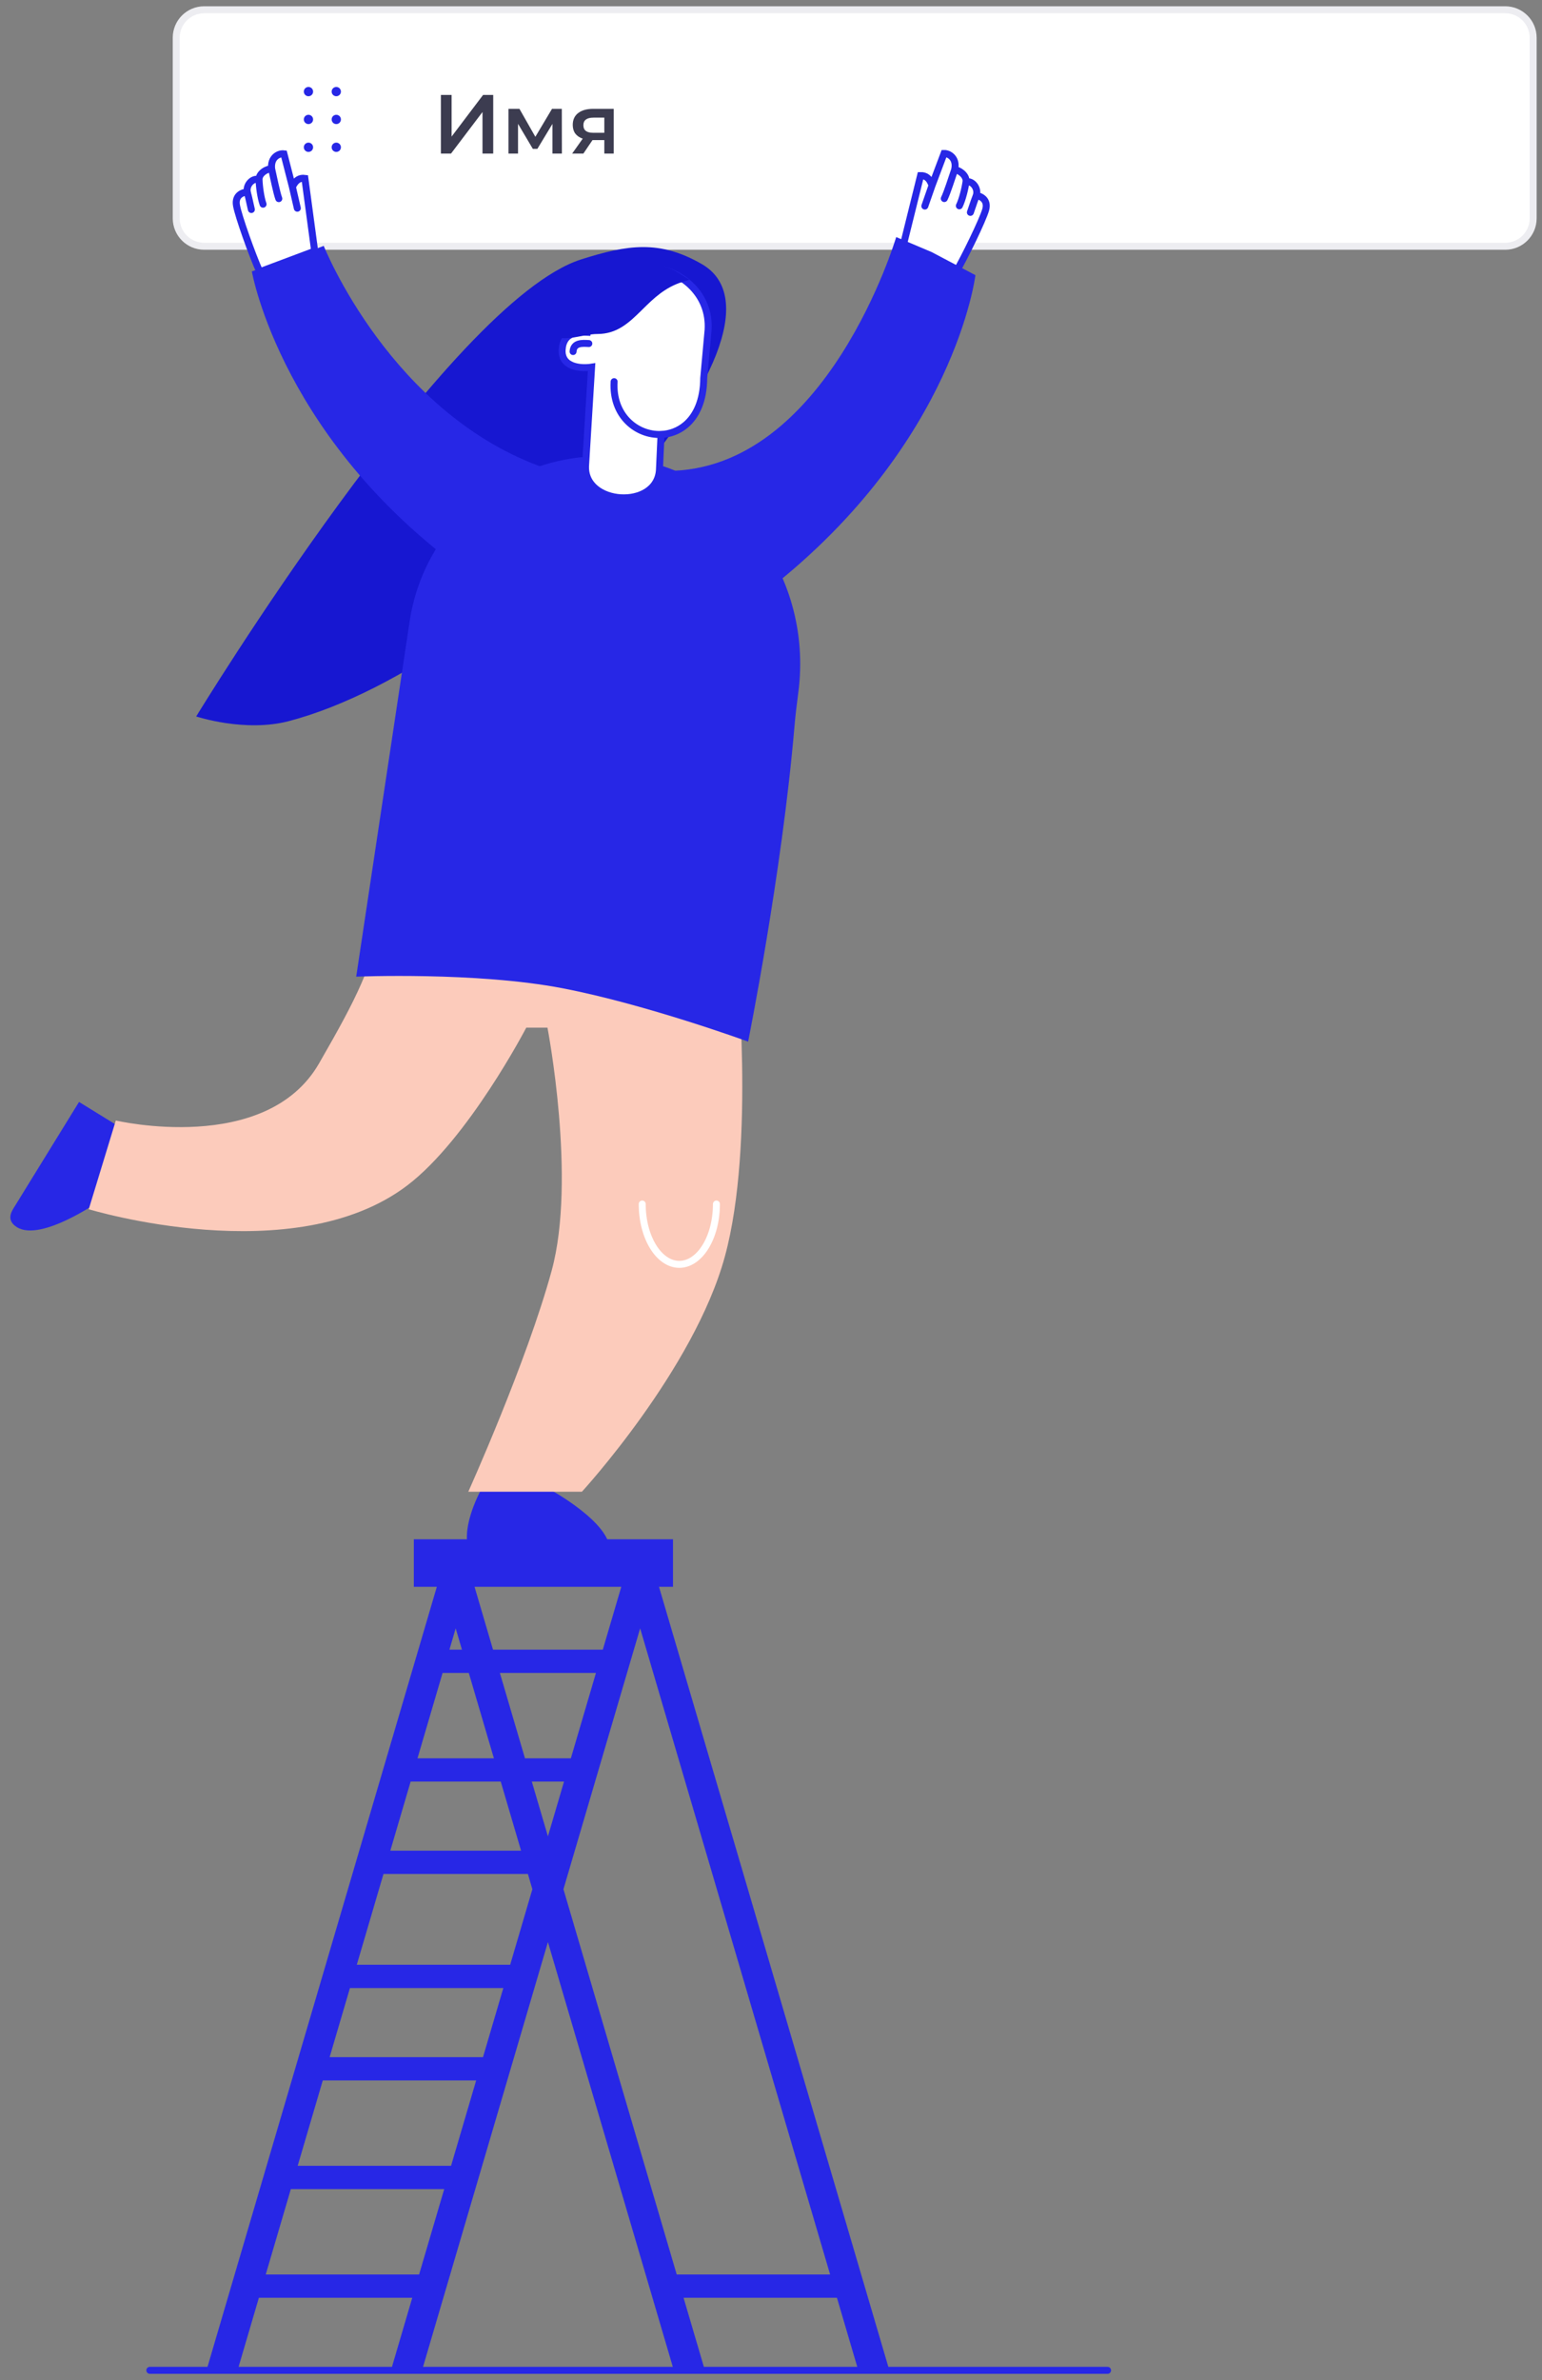 <svg width="221" height="341" viewBox="0 0 221 341" fill="none" xmlns="http://www.w3.org/2000/svg">
<rect x="0" y="0" width="221" height="341" fill="#808080" stroke="none"/>
<path fill-rule="evenodd" clip-rule="evenodd" d="M95.957 221.014V226.824H93.78L126.942 339.574H123.531L120.326 328.677L97.3 328.677L100.505 339.574H97.094L78.528 276.447L59.961 339.574H56.55L59.755 328.677L36.73 328.677L33.525 339.574H30.114L63.275 226.824H59.808V221.014L95.957 221.014ZM76.032 267.964L76.822 270.648L73.491 281.974H50.466L54.587 267.964H76.032ZM80.233 270.648L96.614 326.342H119.639L91.746 231.505L80.233 270.648ZM78.528 264.849C77.365 260.898 75.552 254.731 75.552 254.731H81.503C81.503 254.731 79.69 260.898 78.528 264.849ZM72.141 254.731L75.346 265.628H55.273L58.478 254.731H72.141ZM74.865 252.396H82.19L86.082 239.164L70.973 239.164L74.865 252.396ZM67.562 239.164L71.454 252.396H59.165L63.057 239.164H67.562ZM70.286 236.829L86.769 236.829L89.712 226.824L67.344 226.824L70.286 236.829ZM65.309 231.506L66.875 236.829H63.744L65.309 231.506ZM46.574 295.207L49.779 284.31H72.804L69.599 295.207H46.574ZM68.912 297.542H45.887L41.995 310.774H65.02L68.912 297.542ZM37.417 326.342L41.309 313.109L64.333 313.109L60.441 326.342H37.417Z" fill="#2727E6"/>
<path d="M93.78 226.824H95.957V221.014L59.808 221.014V226.824H63.275M93.78 226.824L126.942 339.574M93.78 226.824L93.151 226.824M126.942 339.574H123.531M126.942 339.574H158.738M123.531 339.574L120.326 328.677L97.3 328.677L100.505 339.574M123.531 339.574L100.505 339.574M100.505 339.574H97.094M97.094 339.574L78.528 276.447M97.094 339.574H59.961M78.528 276.447L59.961 339.574M78.528 276.447L80.233 270.648M59.961 339.574H56.55M56.55 339.574L59.755 328.677L36.73 328.677L33.525 339.574M56.55 339.574H33.525M33.525 339.574H30.114M30.114 339.574L63.275 226.824M30.114 339.574H21.472M63.275 226.824H66.875M76.032 267.964L76.822 270.648M76.032 267.964H54.587L50.466 281.974H73.491L76.822 270.648M76.032 267.964H77.612C77.181 269.429 76.822 270.648 76.822 270.648M80.233 270.648L96.614 326.342H119.639L91.746 231.505M80.233 270.648L91.746 231.505M91.746 231.505L93.151 226.824M78.528 264.849C77.365 260.898 75.552 254.731 75.552 254.731M78.528 264.849C79.69 260.898 81.503 254.731 81.503 254.731H75.552M78.528 264.849C78.455 265.096 78.378 265.358 78.298 265.628H75.346M75.552 254.731H72.141M72.141 254.731L75.346 265.628M72.141 254.731H58.478L55.273 265.628H75.346M74.865 252.396H82.19L86.082 239.164L70.973 239.164M74.865 252.396L70.973 239.164M74.865 252.396H71.454M70.973 239.164H67.562M67.562 239.164L71.454 252.396M67.562 239.164H63.057L59.165 252.396H71.454M70.286 236.829L86.769 236.829L89.712 226.824M70.286 236.829L67.344 226.824M70.286 236.829H66.875M89.712 226.824L67.344 226.824M89.712 226.824L93.151 226.824M67.344 226.824H66.875M65.309 231.506L66.875 236.829M65.309 231.506L63.744 236.829H66.875M65.309 231.506L66.875 226.824M49.779 284.31L46.574 295.207H69.599L72.804 284.31H49.779ZM45.887 297.542H68.912L65.02 310.774H41.995L45.887 297.542ZM41.309 313.109L37.417 326.342H60.441L64.333 313.109L41.309 313.109Z" stroke="#2727E6" stroke-linecap="round"/>
<path fill-rule="evenodd" clip-rule="evenodd" d="M25.259 5.4C25.259 3.19 27.049 1.4 29.259 1.4H215.732C217.941 1.4 219.732 3.19 219.732 5.4V31.28C219.732 33.489 217.941 35.28 215.732 35.28H29.259C27.049 35.28 25.259 33.489 25.259 31.28V5.4Z" fill="white" stroke="#EDEDF1"/>
<path d="M83.292 37.163C89.931 35.052 94.538 34.349 100.574 37.828C116.794 47.177 73.07 94.973 41.414 103.304C35.099 104.966 28.119 102.639 28.119 102.639C28.119 102.639 64.347 43.188 83.292 37.163Z" fill="#1717D1"/>
<path d="M131.938 25.152L129.405 35.363L136.912 39.158C138.26 36.855 140.83 31.565 141.261 30.07C141.683 28.606 140.529 28.082 139.922 28.01C140.258 27.024 139.401 25.848 138.448 26.044C138.582 25.075 137.337 24.289 136.817 24.331C137.199 22.684 136.028 21.967 135.305 21.985L133.577 26.57C133.23 25.511 132.661 25.135 131.938 25.152Z" fill="white"/>
<path d="M133.577 26.57C133.23 25.511 132.661 25.135 131.938 25.152L129.405 35.363L136.912 39.158C138.26 36.855 140.83 31.565 141.261 30.07C141.683 28.606 140.529 28.082 139.922 28.01M133.577 26.57L132.548 29.521M133.577 26.57L135.305 21.985C136.028 21.967 137.199 22.684 136.817 24.331M136.817 24.331C136.406 25.513 135.766 27.575 135.336 28.448M136.817 24.331C137.337 24.289 138.582 25.075 138.448 26.044M138.448 26.044C138.314 27.012 137.922 28.612 137.493 29.485M138.448 26.044C139.401 25.848 140.258 27.024 139.922 28.01M139.922 28.01C139.586 28.997 140.095 27.427 139.076 30.424" stroke="#2727E6" stroke-linecap="round"/>
<path fill-rule="evenodd" clip-rule="evenodd" d="M95.588 67.463C118.521 67.463 128.444 33.962 128.444 33.962L133.539 36.118L139.796 39.42C139.796 39.42 136.896 63.486 110.212 84.413L95.588 67.463Z" fill="#2727E6"/>
<path fill-rule="evenodd" clip-rule="evenodd" d="M78.304 67.13C56.035 59.486 46.397 35.224 46.397 35.224L42.076 36.885L36.094 38.88C36.094 38.88 40.414 63.807 68.333 83.084L78.304 67.13Z" fill="#2727E6"/>
<path d="M43.695 25.553L45.101 35.978L37.225 38.933C36.136 36.497 34.157 30.958 33.892 29.426C33.632 27.924 34.836 27.529 35.447 27.524C35.221 26.507 36.201 25.431 37.127 25.73C37.099 24.752 38.422 24.106 38.935 24.204C38.734 22.526 39.977 21.941 40.694 22.037L41.912 26.784C42.372 25.768 42.979 25.456 43.695 25.553Z" fill="white"/>
<path d="M41.912 26.784C42.372 25.768 42.979 25.456 43.695 25.553L45.101 35.978L37.225 38.933C36.136 36.497 34.157 30.958 33.892 29.426C33.632 27.924 34.836 27.529 35.447 27.524M41.912 26.784L42.613 29.829M41.912 26.784L40.694 22.037C39.977 21.941 38.734 22.526 38.935 24.204M38.935 24.204C39.215 25.424 39.626 27.544 39.958 28.458M38.935 24.204C38.422 24.106 37.099 24.752 37.127 25.73M37.127 25.73C37.155 26.707 37.37 28.34 37.702 29.254M37.127 25.73C36.201 25.431 35.221 26.507 35.447 27.524M35.447 27.524C35.674 28.541 35.339 26.925 36.025 30.015" stroke="#2727E6" stroke-linecap="round"/>
<path fill-rule="evenodd" clip-rule="evenodd" d="M2.037 172.94C1.647 173.574 0.828 174.819 2.449 175.818C5.901 177.946 14.309 172.031 14.309 172.031L19.816 163.096L11.327 157.865C11.327 157.865 5.665 167.053 2.037 172.94Z" fill="#2727E6"/>
<path fill-rule="evenodd" clip-rule="evenodd" d="M84.977 223.886C85.718 223.952 87.198 224.129 87.368 222.232C87.731 218.193 78.685 213.31 78.685 213.31L69.334 212.705C69.334 212.705 66.343 217.69 67.008 221.346C71 222.197 78.089 223.268 84.977 223.886Z" fill="#2727E6"/>
<path fill-rule="evenodd" clip-rule="evenodd" d="M105.511 137.039C105.511 137.039 108.309 163.801 103.889 180.004C99.47 196.207 83.402 213.702 83.402 213.702L67.117 213.702C67.117 213.702 75.493 195.13 79.07 182.015C82.648 168.9 78.463 147.222 78.463 147.222L75.425 147.222C75.425 147.222 67.117 163.183 58.364 169.83C42.081 182.197 12.719 173.235 12.719 173.235L16.598 160.524C16.598 160.524 38.098 165.574 45.717 152.359C51.608 142.141 52.825 139.253 55.151 130.944L79.07 129.614L105.511 137.039Z" fill="#FCCBBB"/>
<path d="M102.679 172.489C102.679 177.262 100.298 181.131 97.361 181.131C94.424 181.131 92.043 177.262 92.043 172.489" stroke="white" stroke-linecap="round"/>
<path d="M58.708 89.025C60.791 75.18 72.843 65.043 86.84 65.363C104.305 65.762 116.726 81.941 114.407 99.257C114.174 100.999 113.989 102.61 113.868 104.022C112.066 125.179 107.221 149.224 107.221 149.224C107.221 149.224 92.644 143.894 80.632 141.579C68.259 139.195 51.052 139.917 51.052 139.917L58.708 89.025Z" fill="#2727E6"/>
<path d="M100.858 54.178L101.485 47.267C102.111 37.033 85.114 33.939 84.362 46.22L84.177 47.599C82.932 47.523 80.722 47.534 80.566 50.093C80.409 52.651 83.315 52.829 84.787 52.598L83.926 66.669C83.574 72.426 94.159 73.074 94.511 67.317L94.74 62.239C95.993 62.188 97.23 61.75 98.261 60.882C99.77 59.611 100.836 57.419 100.858 54.178Z" fill="white"/>
<path d="M88.016 54.676C87.717 59.572 91.288 62.379 94.74 62.239M94.74 62.239C95.993 62.188 97.23 61.75 98.261 60.882C99.77 59.611 100.836 57.419 100.858 54.178L101.485 47.267C102.111 37.033 85.114 33.939 84.362 46.22L84.177 47.599C82.932 47.523 80.722 47.534 80.566 50.093C80.409 52.651 83.315 52.829 84.787 52.598L83.926 66.669C83.574 72.426 94.159 73.074 94.511 67.317L94.74 62.239ZM84.391 49.218C83.457 49.16 82.211 49.084 82.133 50.364" stroke="#2727E6" stroke-linecap="round"/>
<path d="M79.918 47.734C79.967 47.637 80.027 47.521 80.098 47.387C80.325 46.96 80.664 46.357 81.107 45.66C81.996 44.264 83.294 42.506 84.947 41.026C86.601 39.545 88.581 38.368 90.835 38.079C92.844 37.821 95.127 38.26 97.658 39.912C95.014 40.73 93.292 42.43 91.745 43.957C91.694 44.007 91.644 44.056 91.594 44.106C89.786 45.888 88.217 47.349 85.619 47.349C85.027 47.349 84.394 47.442 83.783 47.552C83.559 47.592 83.341 47.633 83.126 47.674C82.739 47.748 82.365 47.819 81.995 47.874C81.426 47.959 80.934 47.994 80.531 47.939C80.277 47.904 80.077 47.836 79.918 47.734Z" fill="#1717D1" stroke="#1717D1"/>
<path d="M63.188 13.6H64.724V19.564L69.236 13.6H70.688V22H69.152V16.048L64.64 22H63.188V13.6ZM79.175 22V17.752L77.015 21.328H76.367L74.243 17.74V22H72.875V15.592H74.447L76.727 19.6L79.115 15.592H80.519L80.531 22H79.175ZM87.955 15.592V22H86.611V20.068H84.919L83.611 22H82.003L83.515 19.864C83.051 19.704 82.695 19.46 82.447 19.132C82.207 18.796 82.087 18.384 82.087 17.896C82.087 17.16 82.347 16.592 82.867 16.192C83.387 15.792 84.103 15.592 85.015 15.592H87.955ZM85.063 16.852C84.095 16.852 83.611 17.216 83.611 17.944C83.611 18.664 84.079 19.024 85.015 19.024H86.611V16.852H85.063Z" fill="#3C3C50"/>
<path fill-rule="evenodd" clip-rule="evenodd" d="M47.532 13.123C47.532 12.753 47.83 12.458 48.197 12.458C48.566 12.458 48.861 12.755 48.861 13.123C48.861 13.492 48.564 13.787 48.197 13.787C47.827 13.787 47.532 13.49 47.532 13.123ZM43.544 13.123C43.544 12.753 43.841 12.458 44.208 12.458C44.578 12.458 44.873 12.755 44.873 13.123C44.873 13.492 44.575 13.787 44.208 13.787C43.839 13.787 43.544 13.49 43.544 13.123ZM47.532 17.111C47.532 16.741 47.83 16.446 48.197 16.446C48.566 16.446 48.861 16.744 48.861 17.111C48.861 17.481 48.564 17.776 48.197 17.776C47.827 17.776 47.532 17.478 47.532 17.111ZM43.544 17.111C43.544 16.741 43.841 16.446 44.208 16.446C44.578 16.446 44.873 16.744 44.873 17.111C44.873 17.481 44.575 17.776 44.208 17.776C43.839 17.776 43.544 17.478 43.544 17.111ZM43.544 21.099C43.544 20.73 43.841 20.434 44.208 20.434C44.578 20.434 44.873 20.732 44.873 21.099C44.873 21.469 44.575 21.764 44.208 21.764C43.839 21.764 43.544 21.466 43.544 21.099ZM47.532 21.099C47.532 20.73 47.83 20.434 48.197 20.434C48.566 20.434 48.861 20.732 48.861 21.099C48.861 21.469 48.564 21.764 48.197 21.764C47.827 21.764 47.532 21.466 47.532 21.099Z" fill="#2727E6"/>
</svg>
